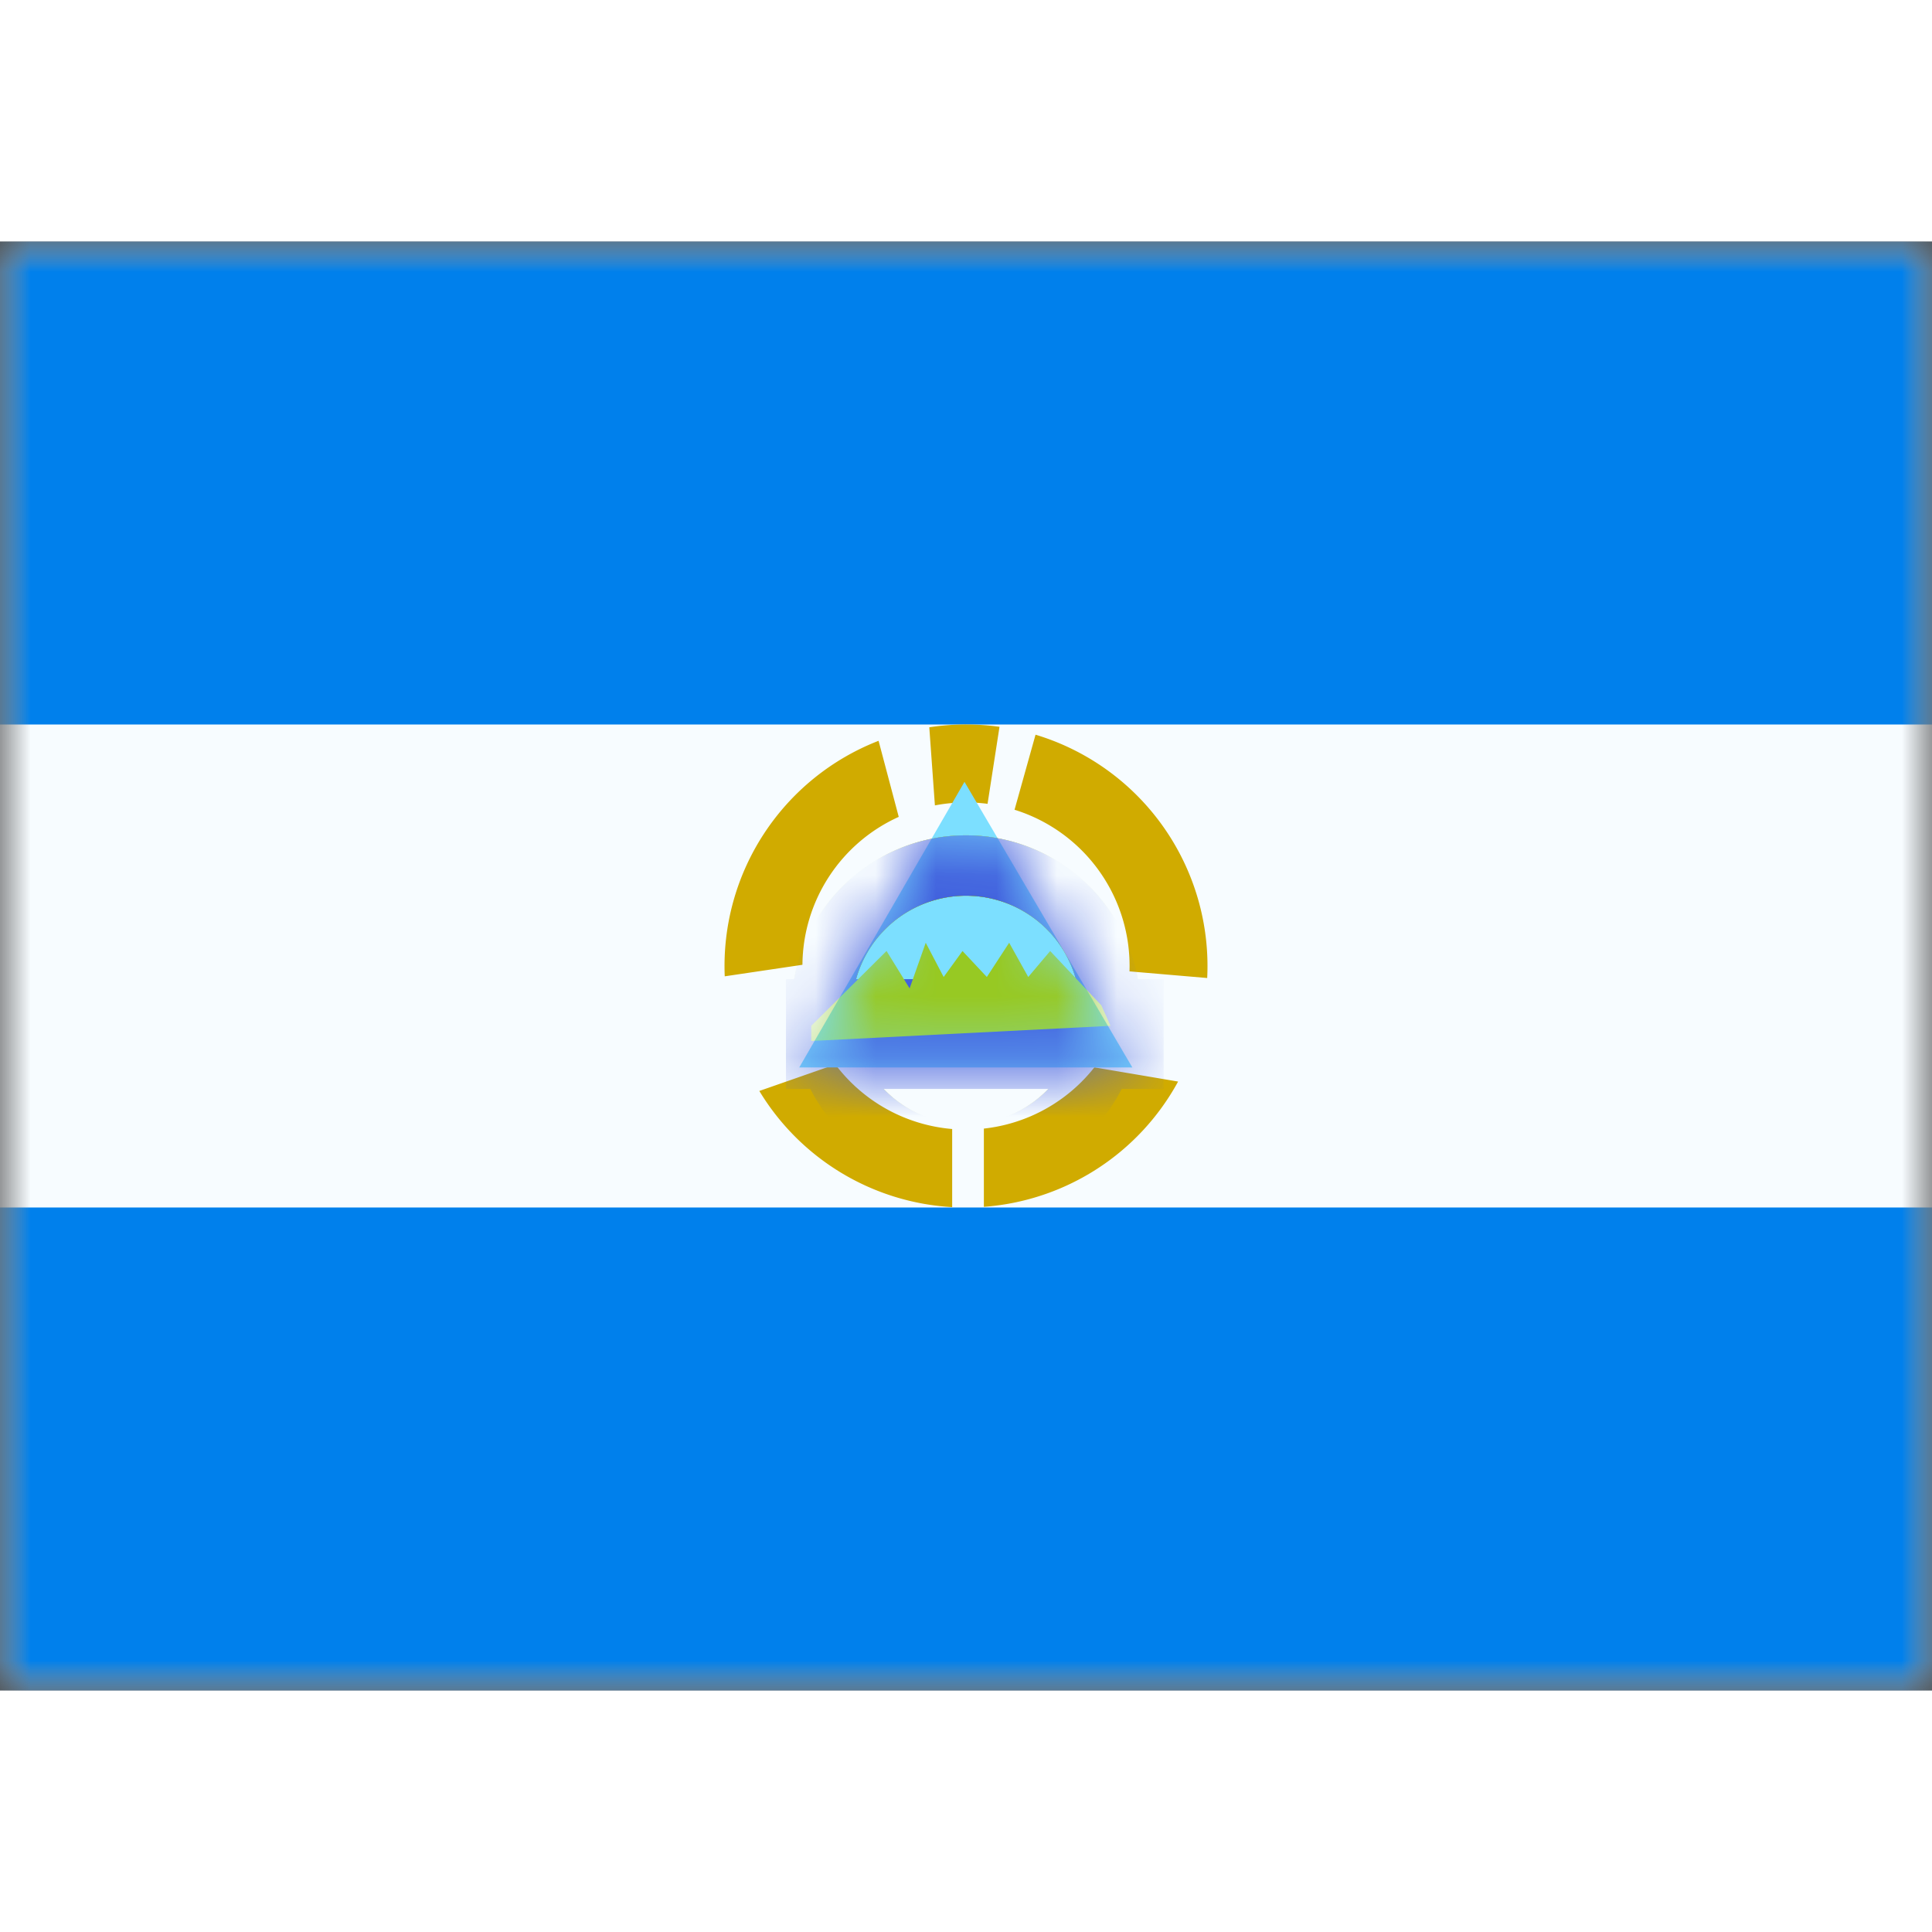 <svg fill="none" xmlns="http://www.w3.org/2000/svg" viewBox="0 0 32 24" height="1em" width="1em">
  <rect x="0" y="0" width="32" height="24" fill="#333333" stroke="none"/>
  <mask id="a" maskUnits="userSpaceOnUse" x="0" y="0" width="32" height="24">
    <path fill="#fff" d="M0 0h32v24H0z"/>
  </mask>
  <g mask="url(#a)">
    <path fill-rule="evenodd" clip-rule="evenodd" d="M0 0v24h32V0H0z" fill="#F7FCFF"/>
    <mask id="b" maskUnits="userSpaceOnUse" x="0" y="0" width="32" height="24">
      <path fill-rule="evenodd" clip-rule="evenodd" d="M0 0v24h32V0H0z" fill="#fff"/>
    </mask>
    <g mask="url(#b)">
      <path fill-rule="evenodd" clip-rule="evenodd" d="M0 0v8h32V0H0zm0 16v8h32v-8H0z" fill="#0080EC"/>
      <path fill-rule="evenodd" clip-rule="evenodd" d="M16 8c.189 0 .374.013.555.038l-.198 1.276a2.735 2.735 0 0 0-.872.026l-.093-1.294A4.03 4.03 0 0 1 16 8zm1.152.168-.348 1.244a2.71 2.71 0 0 1 1.904 2.677l1.287.11a4.002 4.002 0 0 0-2.843-4.03zm2.361 5.746a4 4 0 0 1-3.217 2.075v-1.296a2.704 2.704 0 0 0 1.83-1.014l1.387.235zm-6.936.156a4 4 0 0 0 3.194 1.924V14.7a2.706 2.706 0 0 1-1.935-1.07l-1.26.44zm-.573-1.899a4.002 4.002 0 0 1 2.548-3.901l.334 1.26a2.71 2.71 0 0 0-1.595 2.45l-1.287.191z" fill="#D0AB00"/>
      <path fill-rule="evenodd" clip-rule="evenodd" d="m15.975 8.95-2.737 4.73h5.517l-2.78-4.73z" fill="#7CDFFF"/>
      <mask id="c" maskUnits="userSpaceOnUse" x="13" y="8" width="6" height="6">
        <path fill-rule="evenodd" clip-rule="evenodd" d="m15.975 8.95-2.737 4.73h5.517l-2.78-4.73z" fill="#fff"/>
      </mask>
      <g mask="url(#c)">
        <path d="M16 15.118a2.39 2.39 0 1 0 0-4.782 2.39 2.39 0 0 0 0 4.782z" stroke="#E31D1C"/>
        <path d="M16 15.118a2.39 2.39 0 1 0 0-4.782 2.39 2.39 0 0 0 0 4.782z" stroke="#FFD018"/>
        <path d="M16 15.118a2.39 2.39 0 1 0 0-4.782 2.39 2.39 0 0 0 0 4.782z" stroke="#4EDD00"/>
        <path d="M16 15.118a2.39 2.39 0 1 0 0-4.782 2.39 2.39 0 0 0 0 4.782z" stroke="#3D58DB"/>
        <path fill="#3D58DB" d="M13.018 12.218h6.255v1.818h-6.255z"/>
        <path fill-rule="evenodd" clip-rule="evenodd" d="m13.437 12.99 1.247-1.239.382.62.267-.756.297.567.312-.43.403.43.37-.567.316.567.363-.43.848.9.152.339-4.957.251v-.251z" fill="#97C923"/>
      </g>
    </g>
  </g>
</svg>

